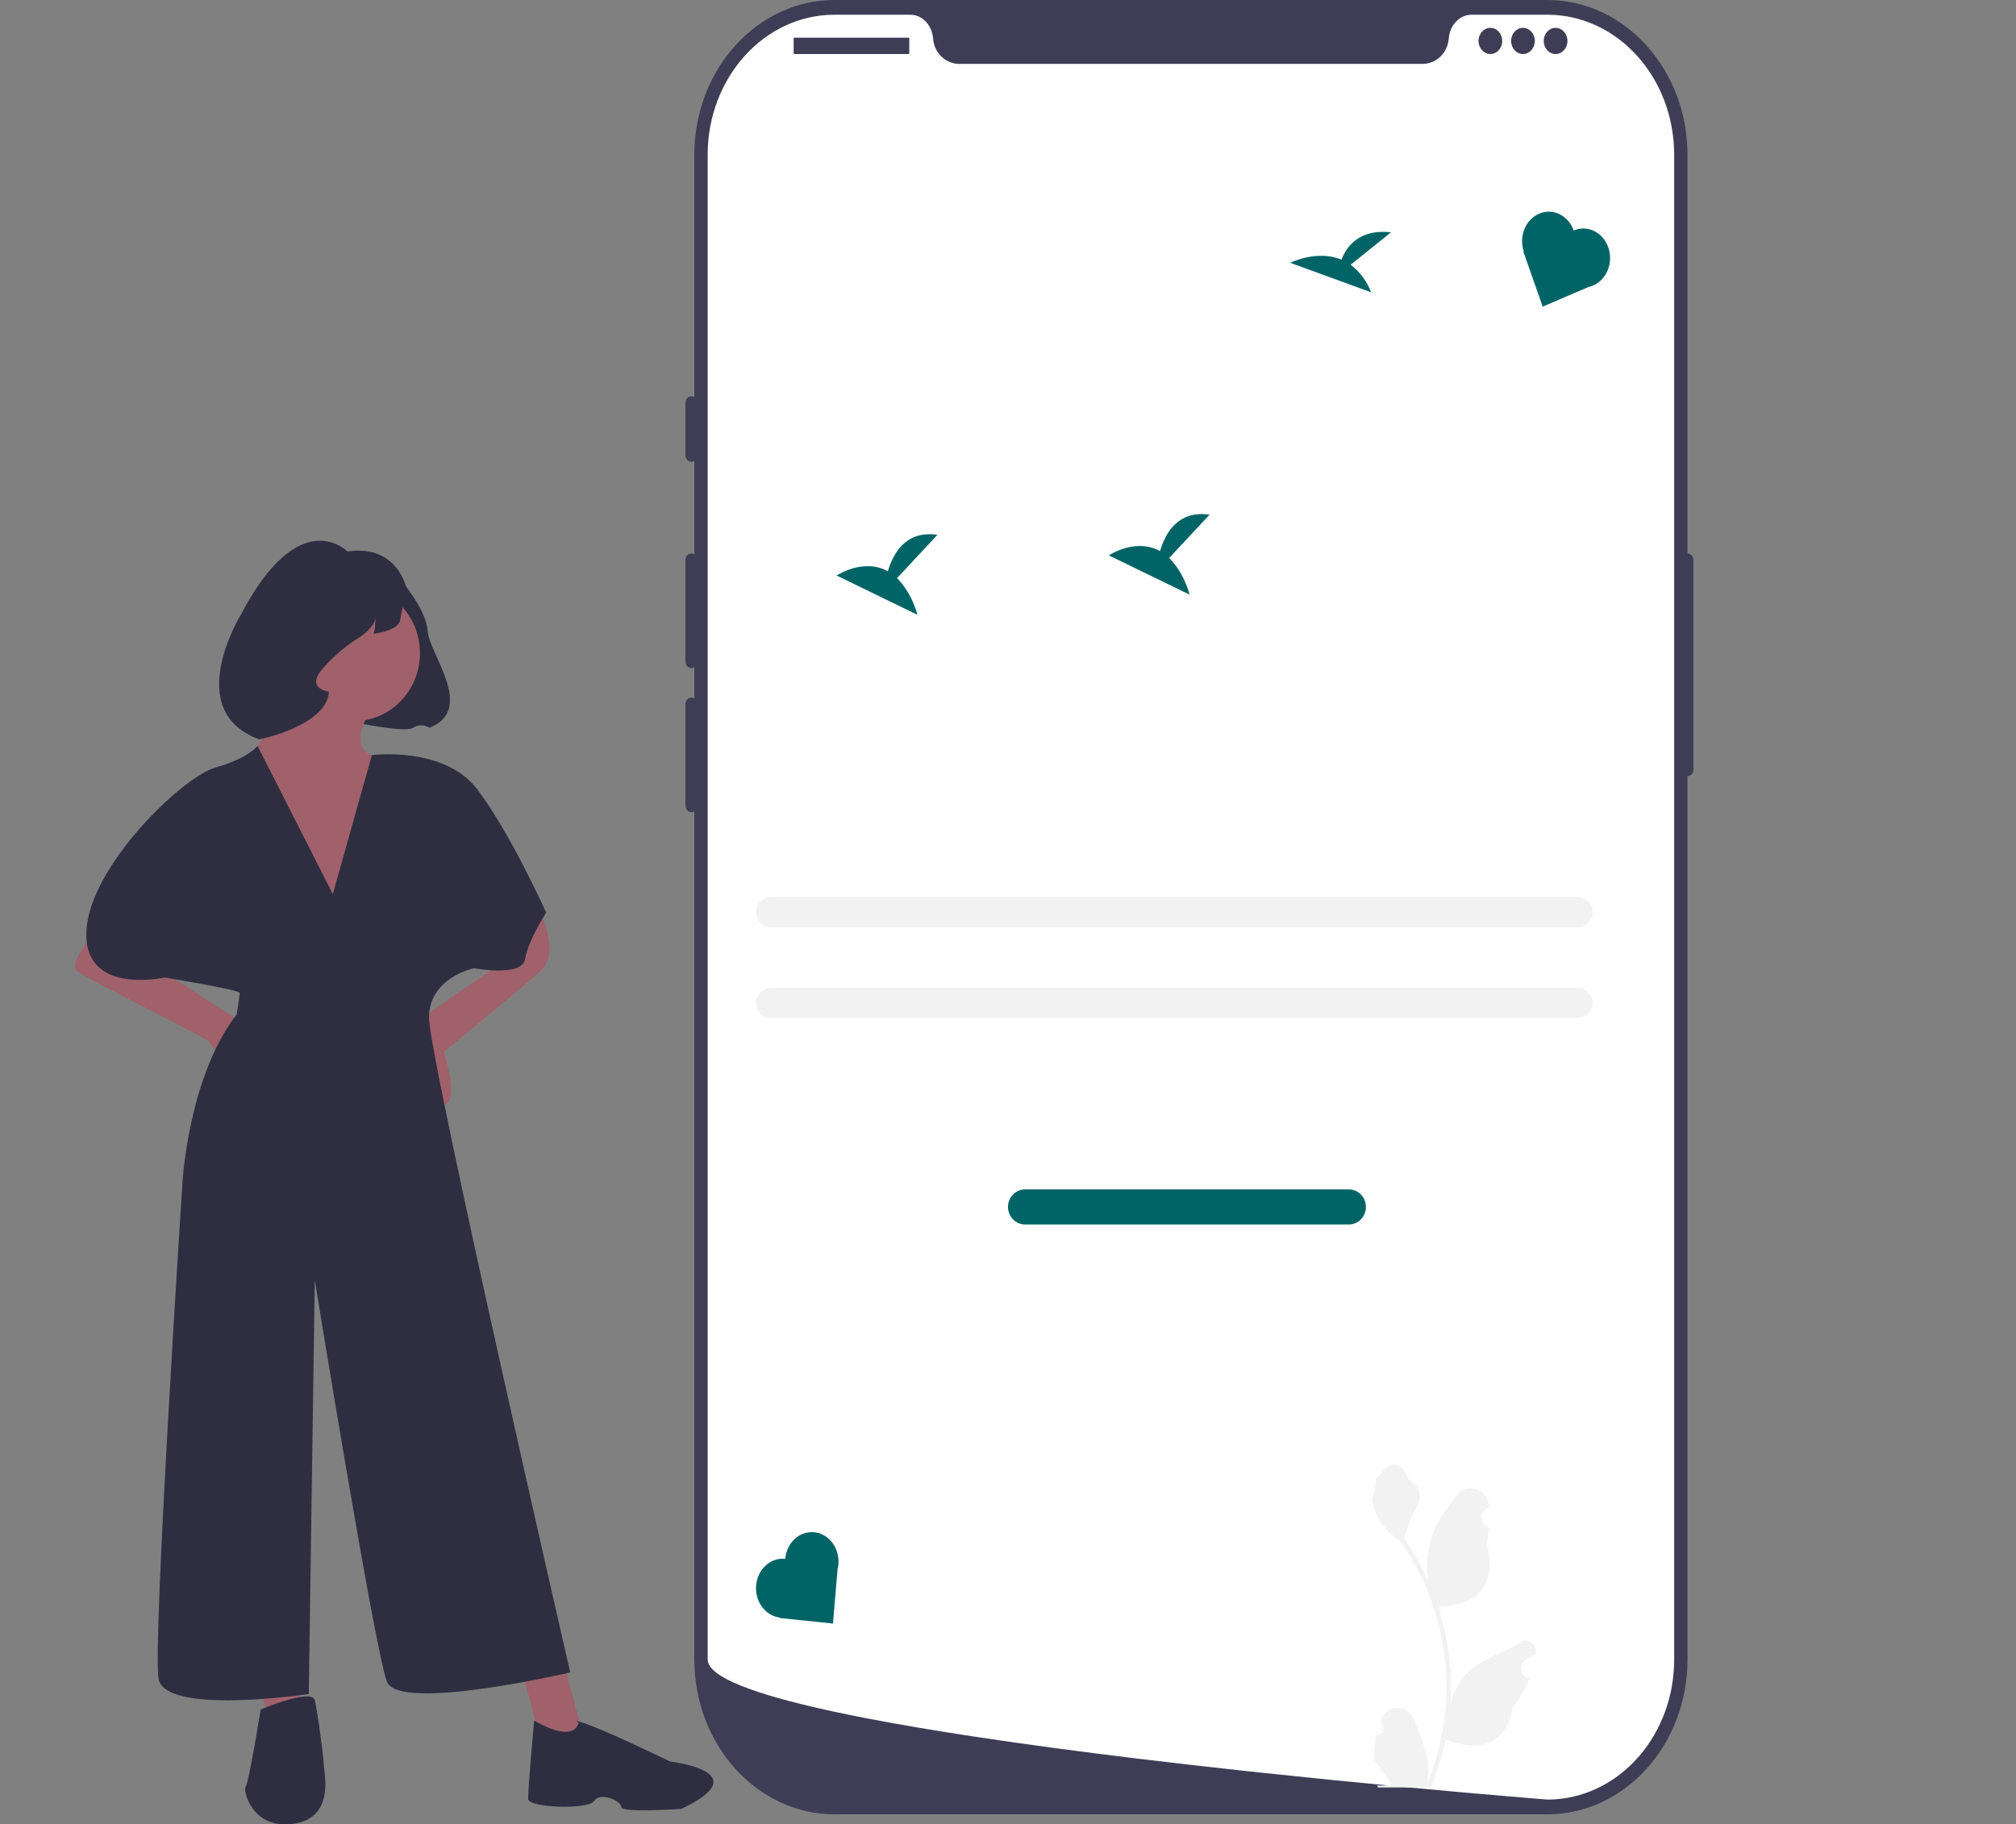 <svg width="200" height="181" viewBox="0 0 200 181" fill="none" xmlns="http://www.w3.org/2000/svg">
<rect x="0" y="0" width="200" height="181" fill="#808080" stroke="none"/>
<path d="M85.018 109.685H84.156L84.425 94.692L84.587 85.616H84.611L84.765 94.692L84.851 99.855L84.861 100.357L85.018 109.685Z" fill="white"/>
<path d="M86.195 99.636L85.991 99.239L84.531 100.029L84.735 100.426L86.195 99.636Z" fill="white"/>
<path d="M111.24 109.685H109.896L110.174 94.127L110.319 86.017L110.567 72.213H110.605L110.838 86.015L110.971 93.868L110.986 94.631L111.24 109.685Z" fill="white"/>
<path d="M113.012 93.534L112.703 92.93L110.483 94.131L110.792 94.735L113.012 93.534Z" fill="white"/>
<path d="M34.692 71.559C34.692 71.559 40.156 72.762 40.972 72.203C41.217 72.045 41.499 71.962 41.788 71.962C42.076 71.962 42.359 72.045 42.604 72.203C47.226 70.386 42.561 64.846 42.425 62.61C42.289 60.374 39.57 57.3 39.57 57.3L34.692 71.559Z" fill="#2F2E41"/>
<path d="M29.738 66.334C29.738 69.398 23.776 76.14 23.776 76.14L35.105 94.219C35.105 94.219 39.576 75.833 36.893 74.914C34.21 73.995 37.191 69.705 37.191 69.705L29.738 66.334Z" fill="#A0616A"/>
<path d="M16.621 96.67L24.67 101.879L22.584 105.25C22.584 105.25 20.795 103.718 20.795 103.411C20.795 103.105 8.87 97.283 7.678 96.364C6.485 95.444 10.361 91.461 10.361 91.461L16.621 96.67Z" fill="#A0616A"/>
<path d="M48.712 96.262C48.712 96.262 40.769 101.573 40.471 102.186C40.173 102.798 42.558 109.846 44.082 109.577C45.607 109.307 44.048 104.331 44.048 104.331C44.048 104.331 51.203 98.508 53.588 96.364C55.973 94.219 52.992 89.316 52.992 89.316L48.712 96.262Z" fill="#A0616A"/>
<path d="M51.858 166.041L53.657 172.751L57.934 172.567L55.733 164.203L51.858 166.041Z" fill="#A0616A"/>
<path d="M25.267 164.696L26.757 171.437H29.738V164.696H25.267Z" fill="#A0616A"/>
<path d="M35.105 71.543C38.727 71.543 41.663 68.525 41.663 64.802C41.663 61.079 38.727 58.061 35.105 58.061C31.482 58.061 28.546 61.079 28.546 64.802C28.546 68.525 31.482 71.543 35.105 71.543Z" fill="#A0616A"/>
<path d="M25.545 73.995C25.545 73.995 24.671 75.221 21.391 76.14C18.112 77.059 8.87 85.945 8.572 92.38C8.274 98.815 16.323 96.976 16.323 96.976C16.323 96.976 23.776 98.202 23.776 98.508C23.776 98.815 23.478 100.653 23.478 100.653C18.708 106.782 18.112 117.2 18.112 117.2C18.112 117.2 15.131 162.857 15.727 166.534C16.323 170.211 30.633 168.066 30.633 168.066L31.229 127.006C31.229 127.006 37.191 163.776 38.384 166.841C39.576 169.905 56.569 165.921 56.569 165.921C56.569 165.921 42.558 104.943 42.558 100.96C42.558 96.976 47.029 96.057 47.029 96.057C47.029 96.057 51.799 96.976 52.097 95.138C52.395 93.299 54.184 90.542 54.184 90.542C54.184 90.542 50.607 82.575 47.328 78.285C44.048 73.995 36.893 74.914 36.893 74.914L33.018 88.703L25.545 73.995Z" fill="#2F2E41"/>
<path d="M52.989 170.694C52.989 170.694 52.373 177.513 52.392 178.481C52.409 179.346 58.358 179.584 58.954 178.665C59.55 177.745 61.637 178.665 61.637 179.277C61.637 179.89 67.6 179.457 67.6 179.457C75.351 175.78 66.49 174.766 66.49 174.766C66.49 174.766 61.211 172.204 58.826 171.285C56.441 170.366 57.4 170.919 57.4 170.919C56.803 173.064 52.989 170.694 52.989 170.694Z" fill="#2F2E41"/>
<path d="M24.372 177.259C24.074 177.565 24.968 181.549 29.142 180.936C33.316 180.323 32.123 175.727 32.123 175.114C32.123 174.501 31.527 169.905 31.229 168.679C30.931 167.453 25.863 169.598 25.863 169.598C25.863 169.598 24.67 176.953 24.372 177.259Z" fill="#2F2E41"/>
<path d="M40.379 58.558C40.09 59.519 39.862 60.5 39.699 61.492C39.563 62.61 36.98 62.89 36.98 62.89C37.252 62.89 37.252 61.213 37.252 61.213C37.252 62.191 35.756 63.169 35.756 63.169C34.392 64.002 33.155 65.038 32.086 66.243C30.182 68.34 32.629 68.619 32.629 68.619C32.446 71.988 25.736 73.353 25.736 73.353C17.987 70.558 23.89 60.996 23.89 60.996C29.736 49.816 34.465 54.715 34.465 54.715C39.563 53.946 40.379 58.558 40.379 58.558Z" fill="#2F2E41"/>
<g clip-path="url(#clip0_1147_13453)">
<path d="M153.507 180H82.787C75.12 180 68.882 173.109 68.882 164.639V15.36C68.882 6.891 75.12 0 82.787 0H153.507C161.174 0 167.412 6.891 167.412 15.36V164.639C167.412 173.109 161.174 180 153.507 180Z" fill="#3F3D56"/>
<path d="M167.412 54.91C167.087 54.91 166.823 55.201 166.823 55.559V76.354C166.823 76.712 167.087 77.004 167.412 77.004C167.736 77.004 168 76.712 168 76.354V55.559C168 55.201 167.736 54.91 167.412 54.91Z" fill="#3F3D56"/>
<path d="M166.088 15.361V164.637C166.088 172.009 160.894 178.039 154.327 178.507H154.324C154.227 178.514 154.13 178.52 154.03 178.524C153.856 178.533 153.683 178.537 153.506 178.537C153.506 178.537 152.859 178.485 151.677 178.387C150.483 178.29 148.744 178.143 146.577 177.952C145.927 177.896 145.241 177.835 144.518 177.77C143.077 177.64 141.494 177.497 139.797 177.334C139.121 177.273 138.421 177.204 137.706 177.136C134.053 176.789 129.962 176.382 125.647 175.921C124.918 175.846 124.183 175.768 123.441 175.687C123.247 175.664 123.05 175.645 122.853 175.622C119.777 175.287 116.615 174.927 113.441 174.543C113.244 174.521 113.047 174.498 112.853 174.475C107.385 173.809 101.897 173.085 96.762 172.305C92.812 171.707 89.071 171.077 85.712 170.424C84.618 170.209 83.565 169.995 82.559 169.777C82.362 169.735 82.165 169.693 81.971 169.647C74.862 168.074 70.206 166.378 70.206 164.637V15.361C70.206 7.683 75.838 1.461 82.788 1.461H90.3C91.5 1.461 92.465 2.494 92.568 3.816C92.577 3.904 92.585 3.992 92.6 4.08C92.818 5.409 93.921 6.335 95.144 6.335H141.15C142.374 6.335 143.477 5.409 143.694 4.08C143.709 3.992 143.718 3.904 143.727 3.816C143.83 2.494 144.794 1.461 145.994 1.461H153.506C160.456 1.461 166.088 7.683 166.088 15.361Z" fill="white"/>
<path d="M68.588 39.314C68.264 39.314 68 39.605 68 39.964V45.163C68 45.521 68.264 45.812 68.588 45.812C68.913 45.812 69.177 45.521 69.177 45.163V39.964C69.177 39.605 68.913 39.314 68.588 39.314Z" fill="#3F3D56"/>
<path d="M68.588 54.91C68.264 54.91 68 55.201 68 55.559V65.632C68 65.99 68.264 66.282 68.588 66.282C68.913 66.282 69.177 65.99 69.177 65.632V55.559C69.177 55.201 68.913 54.91 68.588 54.91Z" fill="#3F3D56"/>
<path d="M68.588 69.206C68.264 69.206 68 69.497 68 69.856V79.928C68 80.286 68.264 80.578 68.588 80.578C68.913 80.578 69.177 80.286 69.177 79.928V69.856C69.177 69.497 68.913 69.206 68.588 69.206Z" fill="#3F3D56"/>
<path d="M90.115 3.737H78.826C78.776 3.737 78.735 3.781 78.735 3.836V5.261C78.735 5.316 78.776 5.361 78.826 5.361H90.115C90.165 5.361 90.206 5.316 90.206 5.261V3.836C90.206 3.781 90.165 3.737 90.115 3.737Z" fill="#3F3D56"/>
<path d="M147.853 5.361C148.503 5.361 149.029 4.779 149.029 4.061C149.029 3.344 148.503 2.762 147.853 2.762C147.203 2.762 146.677 3.344 146.677 4.061C146.677 4.779 147.203 5.361 147.853 5.361Z" fill="#3F3D56"/>
<path d="M151.088 5.361C151.738 5.361 152.265 4.779 152.265 4.061C152.265 3.344 151.738 2.762 151.088 2.762C150.439 2.762 149.912 3.344 149.912 4.061C149.912 4.779 150.439 5.361 151.088 5.361Z" fill="#3F3D56"/>
<path d="M154.323 5.361C154.973 5.361 155.5 4.779 155.5 4.061C155.5 3.344 154.973 2.762 154.323 2.762C153.674 2.762 153.147 3.344 153.147 4.061C153.147 4.779 153.674 5.361 154.323 5.361Z" fill="#3F3D56"/>
<path d="M136.556 172.154C137.159 172.196 137.491 171.369 137.036 170.888L136.99 170.689C136.996 170.673 137.002 170.657 137.008 170.641C137.618 169.037 139.682 169.048 140.285 170.654C140.821 172.08 141.504 173.509 141.672 175.016C141.747 175.682 141.713 176.36 141.579 177.013C142.835 173.983 143.496 170.674 143.496 167.346C143.496 166.51 143.455 165.674 143.37 164.84C143.3 164.157 143.204 163.479 143.08 162.808C142.408 159.176 140.952 155.717 138.853 152.828C137.844 152.219 137.002 151.266 136.494 150.125C136.311 149.713 136.168 149.27 136.101 148.818C136.215 148.835 136.534 146.903 136.447 146.784C136.607 146.516 136.894 146.383 137.068 146.121C137.938 144.819 139.135 145.046 139.761 146.815C141.096 147.56 141.109 148.795 140.29 149.983C139.768 150.739 139.697 151.761 139.239 152.57C139.286 152.637 139.335 152.701 139.382 152.768C140.245 153.991 140.992 155.306 141.621 156.687C141.443 155.152 141.706 153.303 142.154 152.111C142.663 150.753 143.618 149.609 144.46 148.435C145.47 147.025 147.542 147.64 147.72 149.428C147.721 149.445 147.723 149.462 147.725 149.48C147.6 149.558 147.477 149.64 147.358 149.728C146.676 150.226 146.912 151.394 147.72 151.532L147.738 151.535C147.693 152.032 147.616 152.525 147.503 153.009C148.582 157.619 146.252 159.298 142.926 159.374C142.852 159.415 142.781 159.457 142.707 159.496C143.044 160.545 143.313 161.62 143.513 162.71C143.692 163.673 143.816 164.646 143.886 165.624C143.972 166.857 143.965 168.097 143.871 169.328L143.876 169.284C144.115 167.928 144.782 166.662 145.75 165.784C147.191 164.476 149.228 163.994 150.783 162.942C151.532 162.436 152.491 163.09 152.361 164.049L152.354 164.095C152.123 164.199 151.897 164.32 151.679 164.455C151.554 164.533 151.431 164.615 151.312 164.703C150.63 165.201 150.865 166.369 151.673 166.507L151.692 166.51C151.705 166.512 151.716 166.514 151.729 166.516C151.332 167.558 150.779 168.525 150.086 169.359C149.411 173.383 146.513 173.765 143.413 172.593H143.411C143.072 174.224 142.577 175.817 141.941 177.335H136.688C136.669 177.271 136.652 177.204 136.635 177.14C137.121 177.173 137.611 177.142 138.089 177.044C137.699 176.516 137.309 175.983 136.92 175.455C136.91 175.445 136.903 175.434 136.895 175.424C136.697 175.154 136.498 174.885 136.3 174.615L136.3 174.615C136.288 173.785 136.378 172.957 136.556 172.154Z" fill="#F2F2F2"/>
<path d="M156.121 22.869C155.592 21.362 154.056 20.614 152.692 21.199C151.34 21.779 150.664 23.448 151.166 24.945L151.126 24.962L153.044 30.421L157.591 28.471C157.741 28.439 157.891 28.392 158.039 28.328C159.404 27.743 160.081 26.047 159.551 24.54C159.021 23.032 157.486 22.284 156.121 22.869Z" fill="#006466"/>
<path d="M77.898 154.655C76.441 154.504 75.148 155.686 75.012 157.296C74.876 158.891 75.926 160.306 77.362 160.479L77.358 160.526L82.636 161.073L83.091 155.708C83.132 155.545 83.161 155.376 83.176 155.201C83.312 153.592 82.242 152.164 80.784 152.013C79.327 151.862 78.035 153.045 77.898 154.655Z" fill="#006466"/>
<path d="M88.991 57.357L93 53.06C89.885 52.6 88.606 54.876 88.082 56.677C85.649 55.324 83 57.098 83 57.098L91.022 61C90.617 59.552 89.912 58.288 88.991 57.357Z" fill="#006466"/>
<path d="M133.991 26.268L138 23.045C134.885 22.7 133.606 24.407 133.082 25.758C130.649 24.743 128 26.073 128 26.073L136.022 29C135.617 27.914 134.912 26.966 133.991 26.268Z" fill="#006466"/>
<path d="M115.991 55.357L120 51.06C116.885 50.6 115.606 52.876 115.082 54.677C112.649 53.324 110 55.098 110 55.098L118.022 59C117.617 57.552 116.912 56.288 115.991 55.357Z" fill="#006466"/>
</g>
<path d="M156.474 92H76.526C76.122 92 75.733 91.842 75.447 91.561C75.161 91.279 75 90.898 75 90.5C75 90.102 75.161 89.721 75.447 89.439C75.733 89.158 76.122 89 76.526 89H156.474C156.878 89 157.267 89.158 157.553 89.439C157.839 89.721 158 90.102 158 90.5C158 90.898 157.839 91.279 157.553 91.561C157.267 91.842 156.878 92 156.474 92Z" fill="#F2F2F2"/>
<path d="M156.474 101H76.526C76.122 101 75.733 100.842 75.447 100.561C75.161 100.279 75 99.898 75 99.5C75 99.102 75.161 98.721 75.447 98.439C75.733 98.158 76.122 98 76.526 98H156.474C156.878 98 157.267 98.158 157.553 98.439C157.839 98.721 158 99.102 158 99.5C158 99.898 157.839 100.279 157.553 100.561C157.267 100.842 156.878 101 156.474 101Z" fill="#F2F2F2"/>
<path d="M133.812 121.484H101.697C101.247 121.484 100.815 121.3 100.497 120.973C100.179 120.647 100 120.204 100 119.742C100 119.28 100.179 118.837 100.497 118.51C100.815 118.184 101.247 118 101.697 118H133.812C134.262 118 134.693 118.184 135.012 118.51C135.33 118.837 135.509 119.28 135.509 119.742C135.509 120.204 135.33 120.647 135.012 120.973C134.693 121.3 134.262 121.484 133.812 121.484Z" fill="#006466"/>
<defs>
<clipPath id="clip0_1147_13453">
<rect width="100" height="180" fill="white" transform="translate(68)"/>
</clipPath>
</defs>
</svg>
